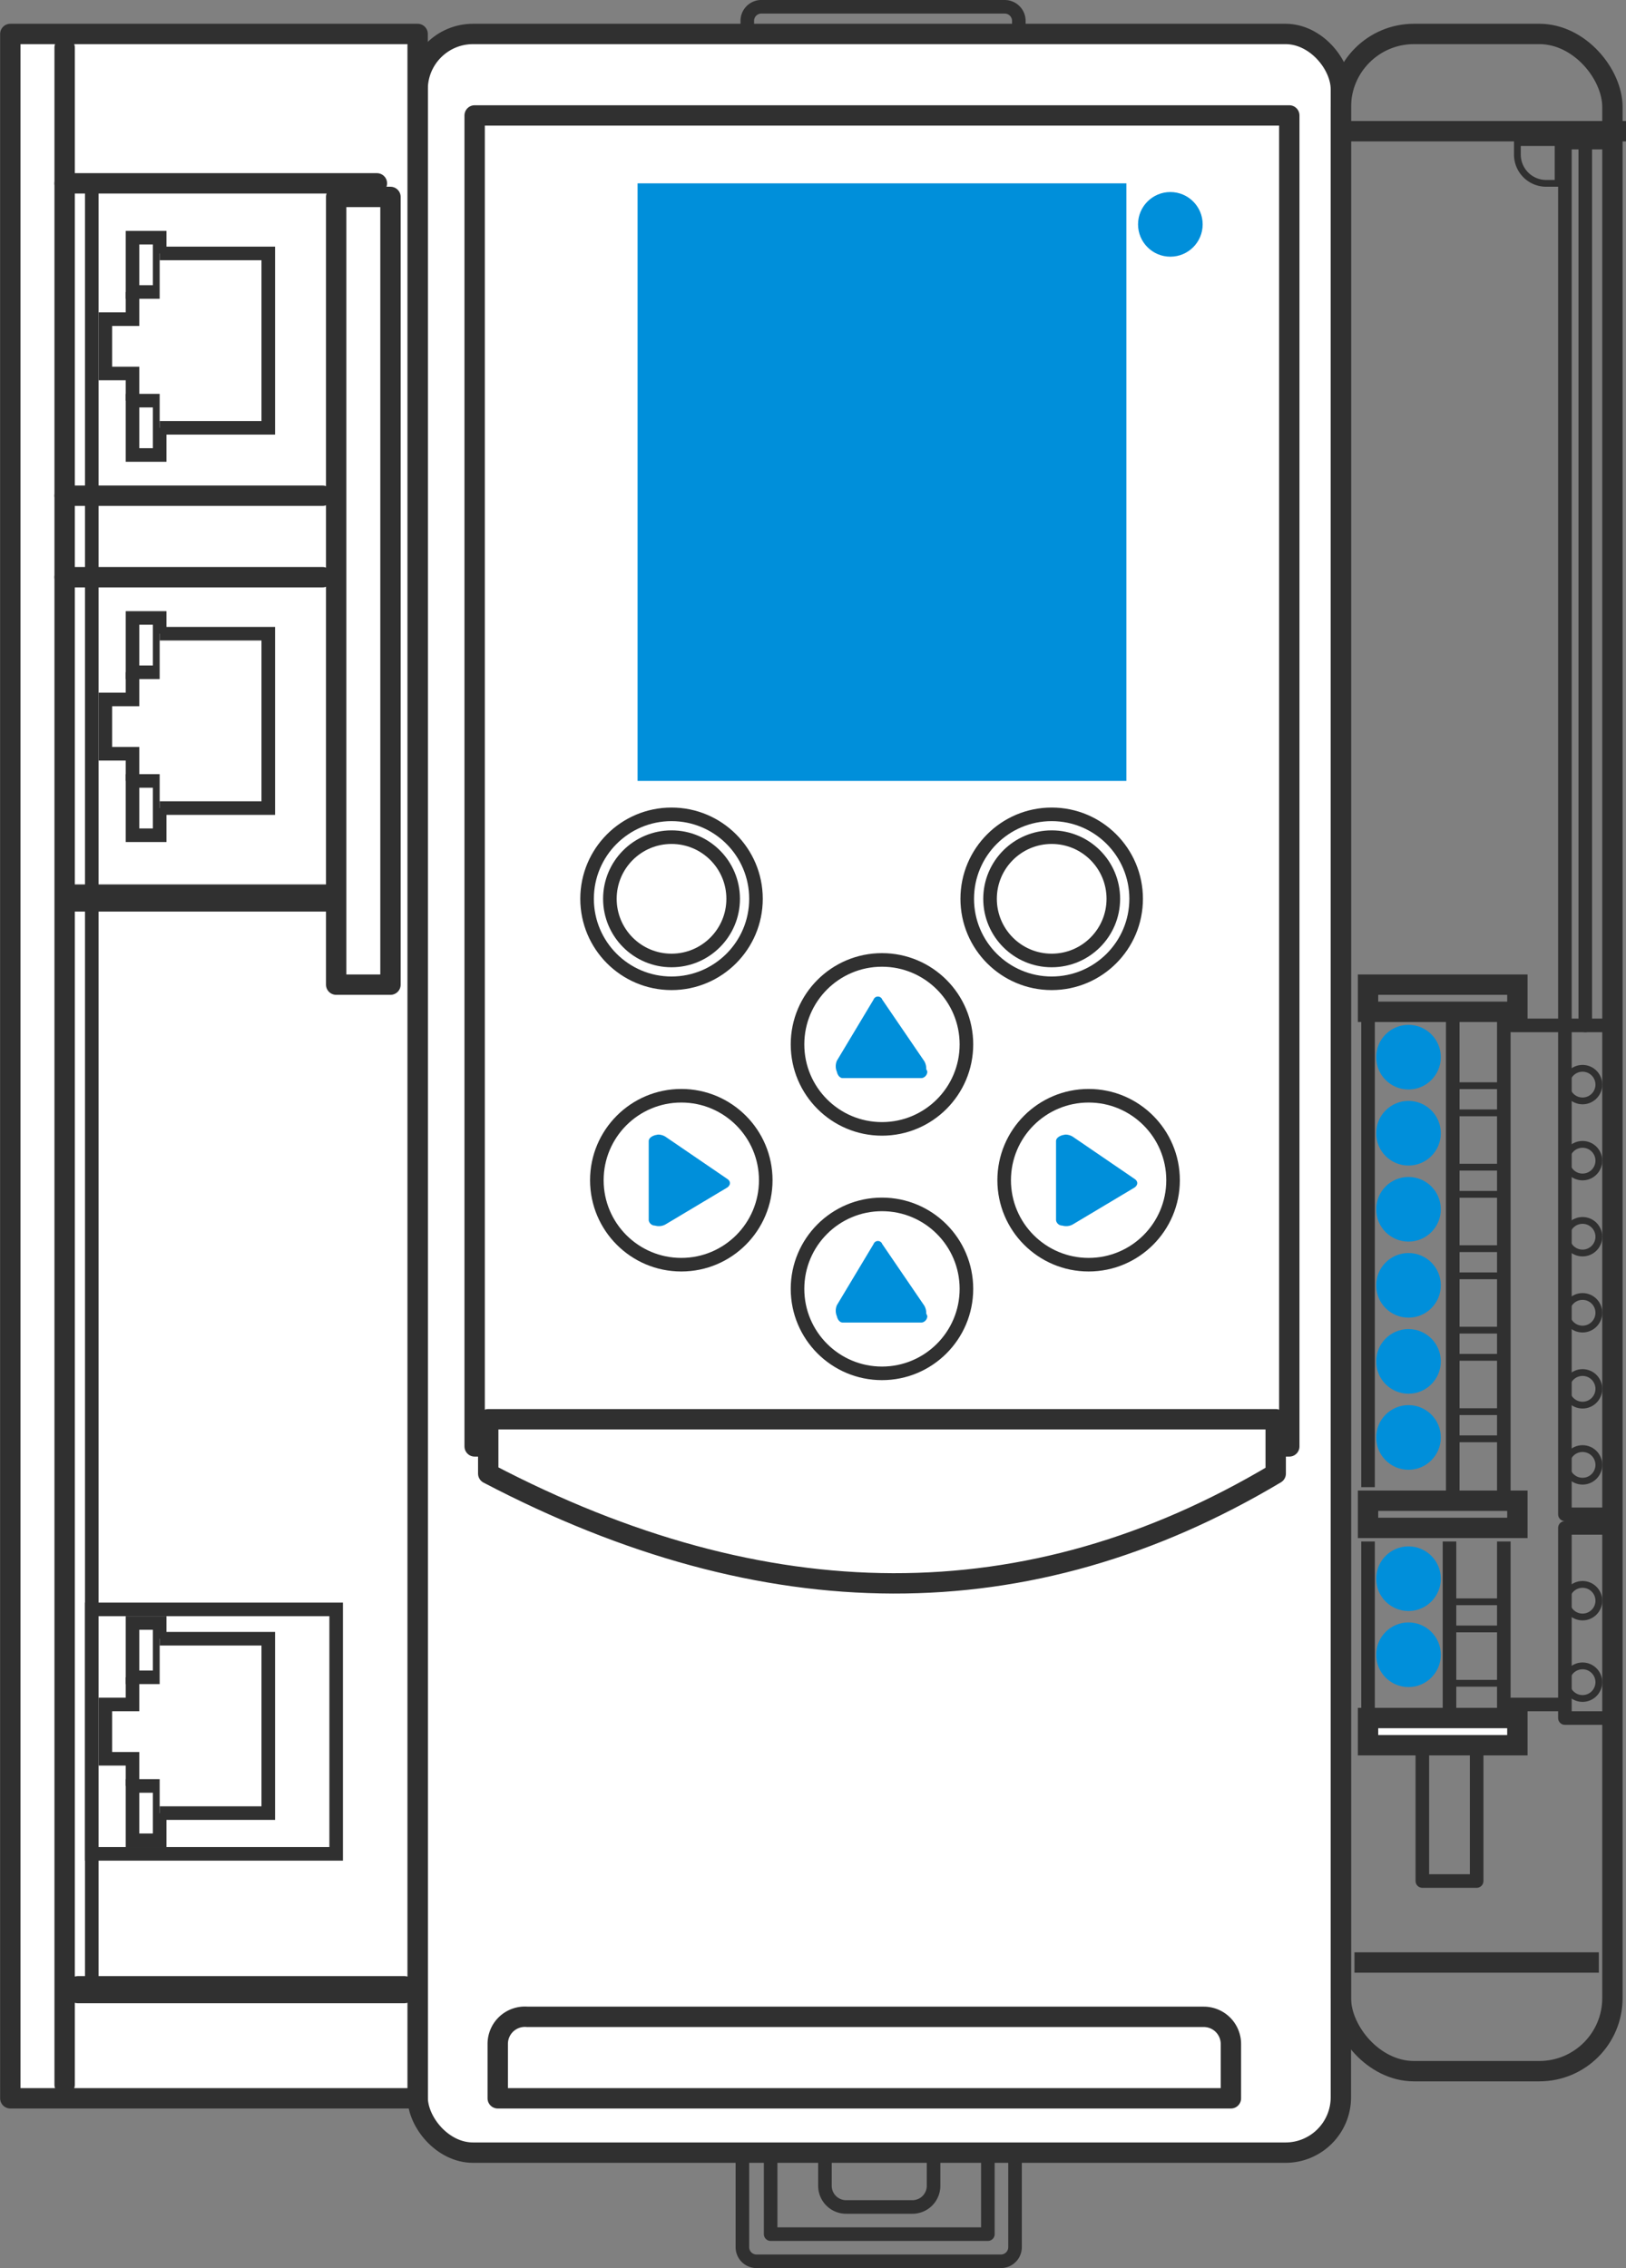 <svg id="Слой_1" data-name="Слой 1" xmlns="http://www.w3.org/2000/svg" viewBox="0 0 59.88 83.5"><rect x="0" y="0" width="59.88" height="83.5" fill="#808080" stroke="none"/><defs><style>.cls-1,.cls-11,.cls-6,.cls-7,.cls-8{fill:#fff;}.cls-1,.cls-10,.cls-11,.cls-3,.cls-4,.cls-5,.cls-6,.cls-7,.cls-8,.cls-9{stroke:#303030;}.cls-1,.cls-3,.cls-6,.cls-8,.cls-9{stroke-linecap:round;stroke-linejoin:round;}.cls-1,.cls-10,.cls-11,.cls-3{stroke-width:0.75px;}.cls-2{fill:#008fda;}.cls-10,.cls-3,.cls-4,.cls-5,.cls-9{fill:none;}.cls-10,.cls-11,.cls-4,.cls-5,.cls-7{stroke-miterlimit:10;}.cls-4,.cls-6,.cls-7,.cls-9{stroke-width:0.5px;}.cls-5{stroke-width:0.25px;}</style></defs><title>плк и промыш сет интерфейсы</title><rect class="cls-1" x="15.38" y="1.25" width="34" height="78" rx="2.04" ry="2.04"/><rect class="cls-2" x="23.48" y="6.75" width="18" height="22"/><rect class="cls-3" x="17.48" y="4.25" width="30" height="49"/><rect class="cls-1" x="0.38" y="1.25" width="15" height="76"/><circle class="cls-4" cx="24.73" cy="33.09" r="3.11"/><circle class="cls-4" cx="24.73" cy="33.09" r="2.27"/><circle class="cls-4" cx="38.73" cy="33.09" r="3.11"/><circle class="cls-4" cx="38.73" cy="33.09" r="2.27"/><path class="cls-2" d="M40.83,43.92a.51.51,0,0,1,.28.08l2.27,1.55c.14.09.13.23,0,.32l-2.26,1.35a.5.5,0,0,1-.4.05c-.14,0-.23-.12-.23-.21l0-2.9c0-.1.1-.18.24-.22Z" transform="translate(-1.6 -2.15)"/><circle class="cls-4" cx="40.09" cy="43.45" r="3.11"/><path class="cls-2" d="M25.83,43.92a.51.51,0,0,1,.28.08l2.27,1.55c.14.09.13.23,0,.32l-2.26,1.35a.5.5,0,0,1-.4.05c-.14,0-.23-.12-.23-.21l0-2.9c0-.1.1-.18.24-.22Z" transform="translate(-1.6 -2.15)"/><circle class="cls-4" cx="25.09" cy="43.45" r="3.11"/><circle class="cls-2" cx="51.87" cy="38.92" r="1.19"/><circle class="cls-2" cx="51.87" cy="41.72" r="1.19"/><circle class="cls-2" cx="51.87" cy="44.52" r="1.19"/><circle class="cls-5" cx="58.28" cy="39.93" r="0.6"/><circle class="cls-5" cx="58.28" cy="42.73" r="0.6"/><circle class="cls-5" cx="58.28" cy="45.53" r="0.6"/><circle class="cls-5" cx="58.28" cy="48.33" r="0.6"/><circle class="cls-5" cx="58.28" cy="51.13" r="0.6"/><circle class="cls-5" cx="58.28" cy="53.93" r="0.6"/><circle class="cls-5" cx="58.28" cy="58.93" r="0.6"/><circle class="cls-5" cx="58.28" cy="61.93" r="0.6"/><circle class="cls-2" cx="51.87" cy="47.32" r="1.19"/><circle class="cls-2" cx="51.87" cy="50.12" r="1.19"/><circle class="cls-2" cx="51.87" cy="52.92" r="1.19"/><circle class="cls-2" cx="51.87" cy="58.12" r="1.19"/><circle class="cls-2" cx="51.87" cy="60.92" r="1.19"/><circle class="cls-2" cx="43.1" cy="8.26" r="1.19"/><path class="cls-1" d="M48.58,56.4c-9.12,5.44-18.8,5.34-29,0v-2h29Z" transform="translate(-1.6 -2.15)"/><path class="cls-1" d="M19.42,74.25H44.33a1,1,0,0,1,1,1v2a0,0,0,0,1,0,0h-27a0,0,0,0,1,0,0v-2A1,1,0,0,1,19.42,74.25Z"/><line class="cls-1" x1="2.38" y1="1.75" x2="2.38" y2="76.75"/><line class="cls-6" x1="3.38" y1="6.75" x2="3.38" y2="72.75"/><line class="cls-6" x1="58.38" y1="5.25" x2="58.38" y2="37.75"/><rect class="cls-7" x="4.88" y="8.75" width="1" height="2"/><rect class="cls-7" x="4.88" y="14.75" width="1" height="2"/><polyline class="cls-7" points="5.88 9.33 9.88 9.33 9.88 15.75 5.88 15.75"/><line class="cls-1" x1="2.38" y1="6.75" x2="13.88" y2="6.75"/><line class="cls-1" x1="2.38" y1="18.25" x2="11.88" y2="18.25"/><line class="cls-8" x1="2.77" y1="33.06" x2="12.88" y2="33.06"/><line class="cls-8" x1="2.88" y1="73.25" x2="14.88" y2="73.25"/><line class="cls-1" x1="2.38" y1="21.25" x2="11.88" y2="21.25"/><path class="cls-8" d="M6,12.4" transform="translate(-1.6 -2.15)"/><polyline class="cls-7" points="4.88 10.75 4.88 11.75 3.88 11.75 3.88 13.75 4.88 13.75 4.88 14.75"/><rect class="cls-7" x="4.88" y="22.75" width="1" height="2"/><rect class="cls-7" x="4.88" y="28.75" width="1" height="2"/><polyline class="cls-7" points="5.88 23.33 9.88 23.33 9.88 29.75 5.88 29.75"/><polyline class="cls-7" points="4.88 24.75 4.88 25.75 3.88 25.75 3.88 27.75 4.88 27.75 4.88 28.75"/><rect class="cls-7" x="3.38" y="59.25" width="9" height="9"/><rect class="cls-7" x="4.88" y="59.75" width="1" height="2"/><rect class="cls-7" x="4.88" y="65.75" width="1" height="2"/><polyline class="cls-7" points="5.88 60.33 9.88 60.33 9.88 66.75 5.88 66.75"/><polyline class="cls-7" points="4.88 61.75 4.88 62.75 3.88 62.75 3.88 64.75 4.88 64.75 4.88 65.75"/><rect class="cls-1" x="12.38" y="7.25" width="2" height="29"/><path class="cls-2" d="M35.75,41.6c0,.14-.12.24-.22.24l-2.9,0c-.09,0-.18-.09-.21-.23a.52.52,0,0,1,0-.41l1.35-2.25a.17.17,0,0,1,.32,0l1.55,2.27a.54.54,0,0,1,.07.29A.57.57,0,0,1,35.75,41.6Z" transform="translate(-1.6 -2.15)"/><circle class="cls-4" cx="32.48" cy="38.45" r="3.11"/><path class="cls-2" d="M35.75,50.6c0,.14-.12.24-.22.24l-2.9,0c-.09,0-.18-.09-.21-.23a.52.52,0,0,1,0-.41l1.35-2.25a.17.17,0,0,1,.32,0l1.55,2.27a.54.54,0,0,1,.07.29A.57.57,0,0,1,35.75,50.6Z" transform="translate(-1.6 -2.15)"/><circle class="cls-4" cx="32.48" cy="47.45" r="3.11"/><path class="cls-9" d="M30.38,79.25h4a0,0,0,0,1,0,0v1.22a.78.78,0,0,1-.78.78H31.16a.78.78,0,0,1-.78-.78V79.25A0,0,0,0,1,30.38,79.25Z"/><rect class="cls-9" x="28.38" y="79.25" width="8" height="3"/><path class="cls-9" d="M27.38,79.25h10a0,0,0,0,1,0,0v3.48a.52.52,0,0,1-.52.52h-9a.52.52,0,0,1-.52-.52V79.25A0,0,0,0,1,27.38,79.25Z"/><path class="cls-9" d="M28,.25h9a.52.52,0,0,1,.52.52v.48a0,0,0,0,1,0,0h-10a0,0,0,0,1,0,0V.77A.52.52,0,0,1,28,.25Z"/><rect class="cls-3" x="49.38" y="1.25" width="10" height="75" rx="2.69" ry="2.69"/><line class="cls-10" x1="49.38" y1="4.83" x2="59.88" y2="4.83"/><line class="cls-10" x1="49.88" y1="72.25" x2="58.88" y2="72.25"/><rect class="cls-10" x="50.38" y="36.25" width="5.5" height="1"/><rect class="cls-10" x="50.38" y="55.25" width="5.5" height="1"/><line class="cls-4" x1="53.5" y1="37.5" x2="53.5" y2="55.5"/><line class="cls-4" x1="50.38" y1="36.75" x2="50.38" y2="54.75"/><line class="cls-4" x1="53.38" y1="56.75" x2="53.38" y2="63.75"/><line class="cls-4" x1="50.38" y1="56.75" x2="50.38" y2="63.75"/><line class="cls-4" x1="55.38" y1="37.5" x2="55.38" y2="55.5"/><line class="cls-4" x1="55.38" y1="56.75" x2="55.38" y2="63.75"/><path class="cls-4" d="M56,39.4" transform="translate(-1.6 -2.15)"/><path class="cls-5" d="M55.48,41.9" transform="translate(-1.6 -2.15)"/><line class="cls-5" x1="53.5" y1="39.97" x2="55.38" y2="39.97"/><line class="cls-5" x1="53.5" y1="40.97" x2="55.38" y2="40.97"/><line class="cls-5" x1="53.5" y1="42.97" x2="55.38" y2="42.97"/><line class="cls-5" x1="53.5" y1="43.97" x2="55.38" y2="43.97"/><line class="cls-5" x1="53.5" y1="45.97" x2="55.38" y2="45.97"/><line class="cls-5" x1="53.5" y1="46.97" x2="55.38" y2="46.97"/><line class="cls-5" x1="53.5" y1="48.97" x2="55.38" y2="48.97"/><line class="cls-5" x1="53.5" y1="49.97" x2="55.38" y2="49.97"/><line class="cls-5" x1="53.5" y1="51.97" x2="55.38" y2="51.97"/><line class="cls-5" x1="53.5" y1="52.97" x2="55.38" y2="52.97"/><line class="cls-5" x1="53.5" y1="58.97" x2="55.38" y2="58.97"/><line class="cls-5" x1="53.5" y1="59.97" x2="55.38" y2="59.97"/><line class="cls-5" x1="53.5" y1="61.97" x2="55.38" y2="61.97"/><rect class="cls-9" x="57.63" y="5.25" width="1.75" height="50.5"/><rect class="cls-9" x="57.63" y="56.25" width="1.75" height="7"/><line class="cls-9" x1="57.68" y1="37.75" x2="59.38" y2="37.75"/><line class="cls-9" x1="55.68" y1="37.75" x2="57.38" y2="37.75"/><line class="cls-9" x1="55.68" y1="62.75" x2="57.38" y2="62.75"/><rect class="cls-9" x="52.38" y="64.25" width="2" height="5"/><path class="cls-5" d="M55.88,5.25h1.5a0,0,0,0,1,0,0v1.5a0,0,0,0,1,0,0h-.44a1.06,1.06,0,0,1-1.06-1.06V5.25A0,0,0,0,1,55.88,5.25Z"/><rect class="cls-11" x="50.38" y="63.25" width="5.5" height="1"/></svg>